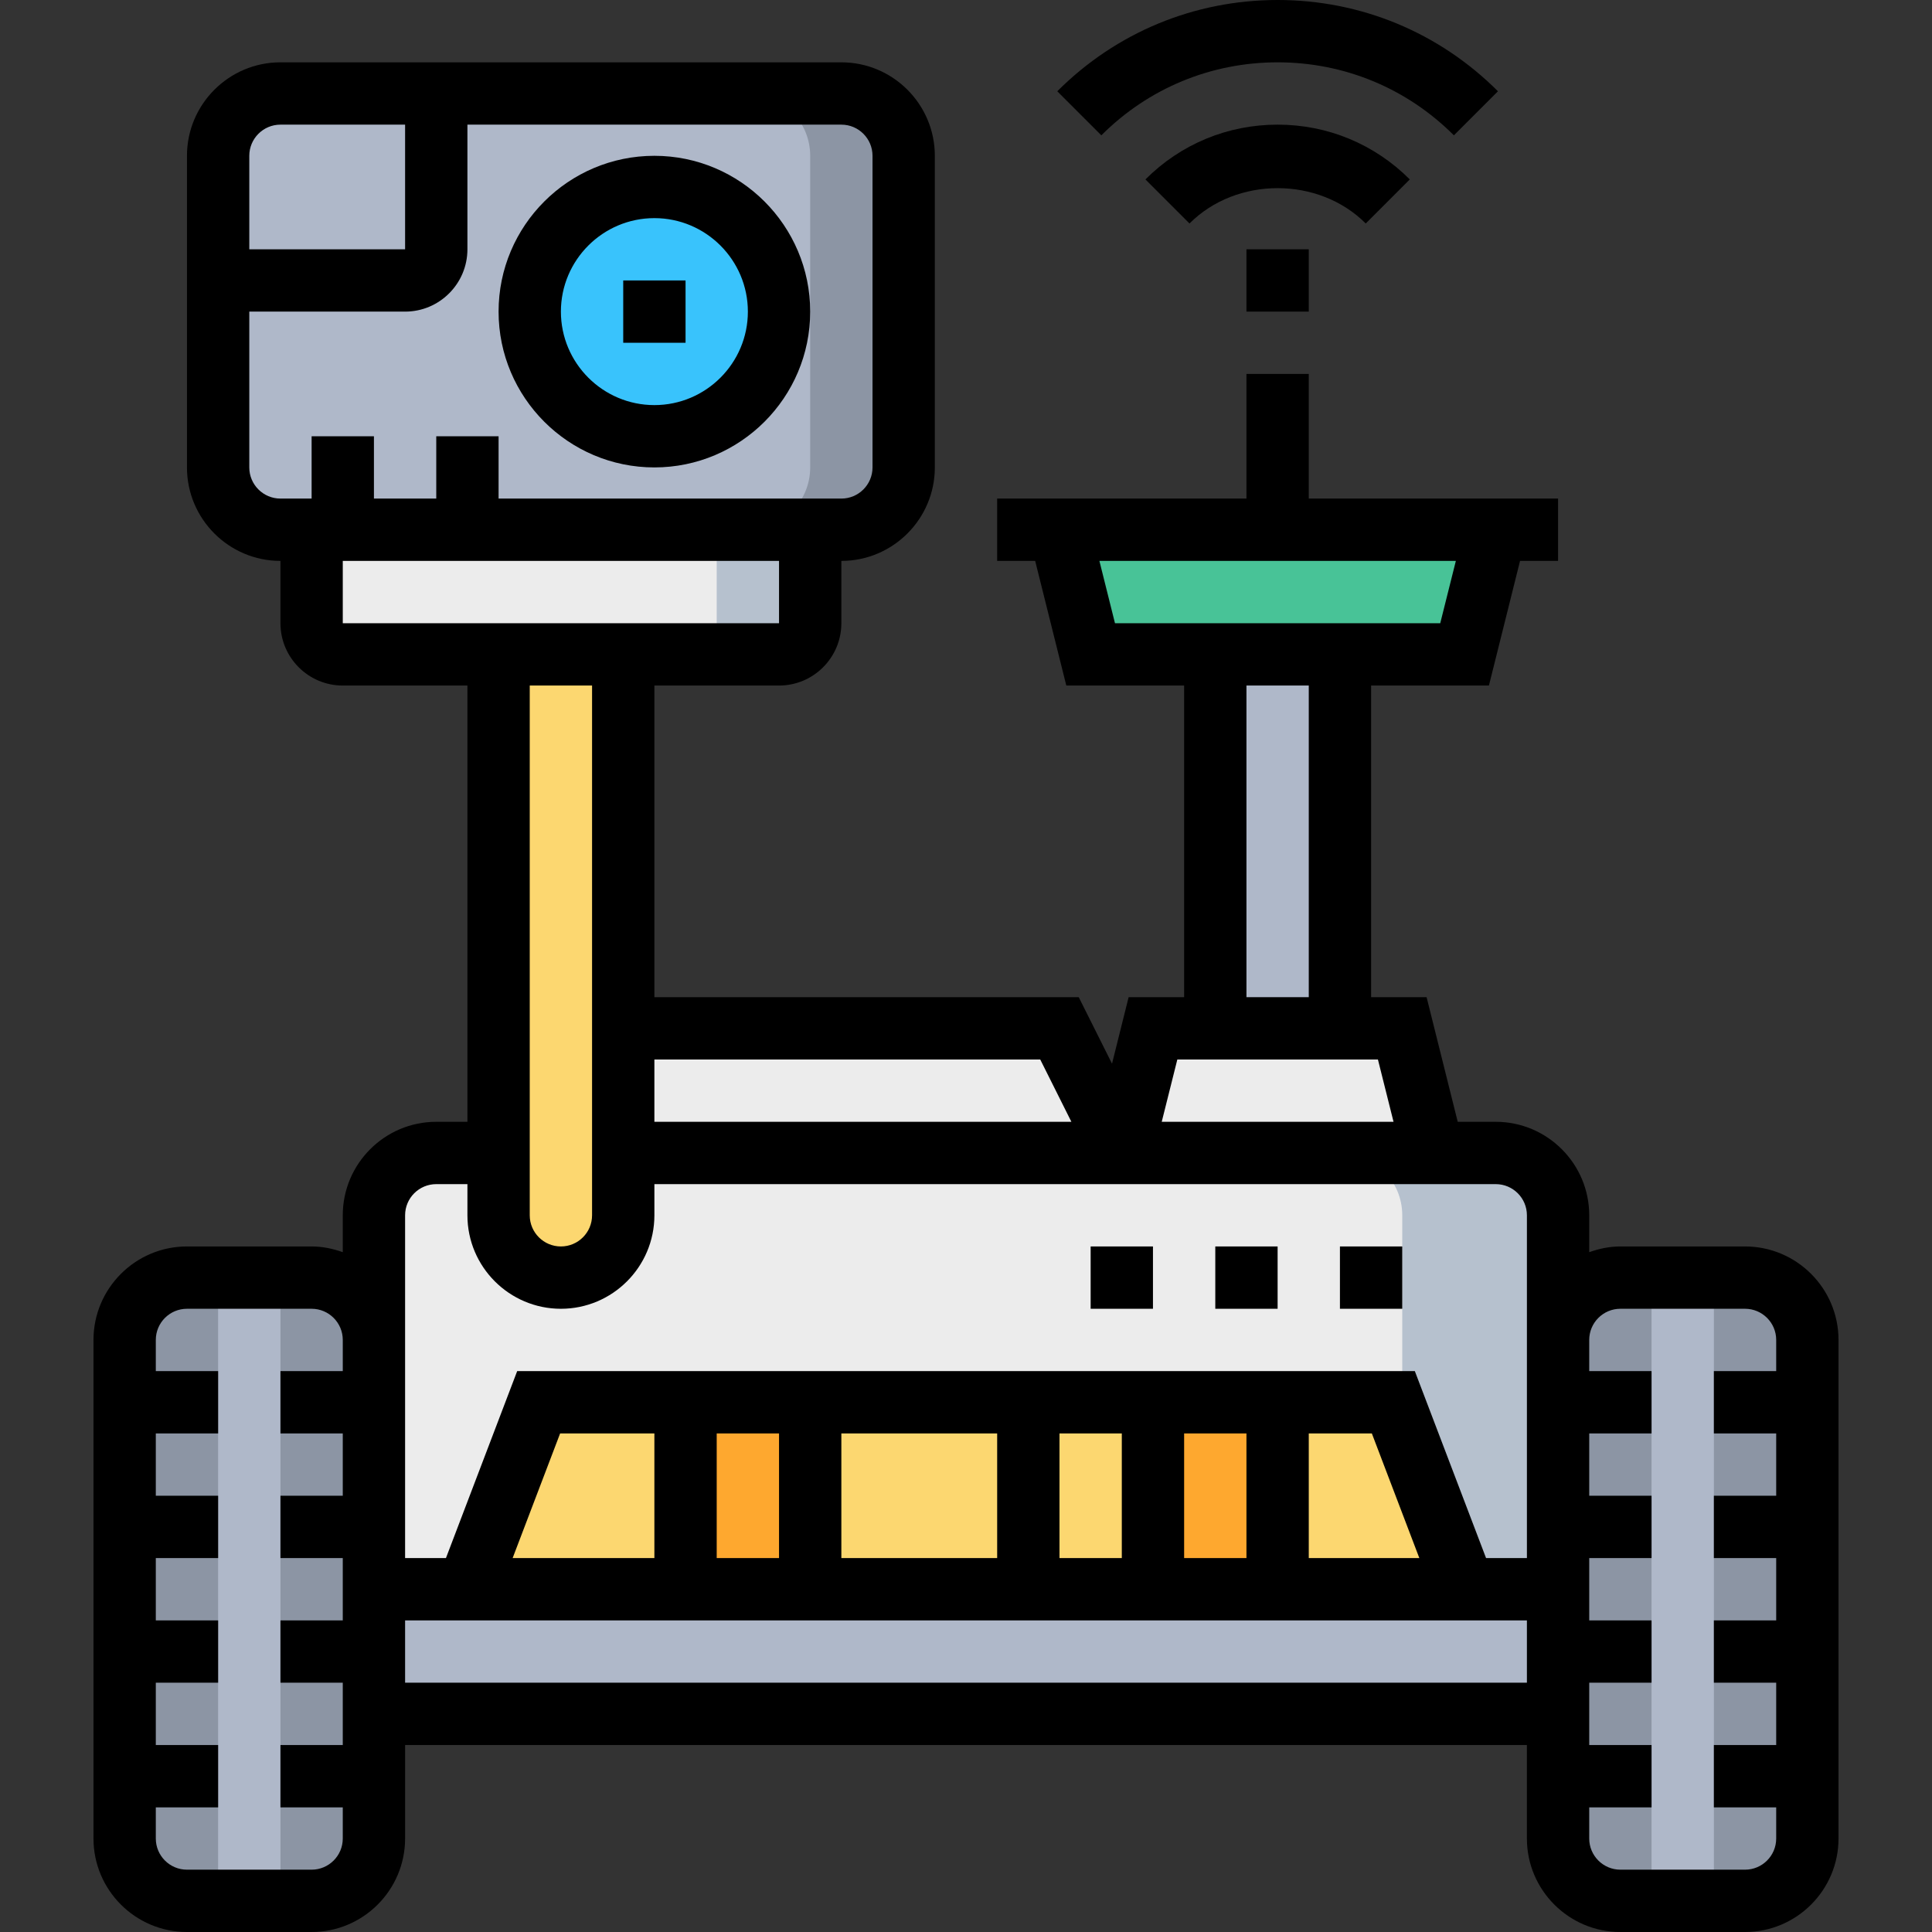 <?xml version="1.0" encoding="iso-8859-1"?>
<!-- Generator: Adobe Illustrator 19.0.0, SVG Export Plug-In . SVG Version: 6.00 Build 0)  -->
<svg version="1.1" id="Capa_1" xmlns="http://www.w3.org/2000/svg" xmlns:xlink="http://www.w3.org/1999/xlink" x="0px" y="0px"
	 viewBox="0 0 496 496" style="enable-background:new 0 0 496 496;" xml:space="preserve">
<rect x="0" y="0" width="496" height="496" fill="#333333" stroke="none"/>
<rect x="96" y="408" style="fill:#AFB8C9;" width="304" height="32"/>
<g>
	<path style="fill:#8C95A4;" d="M80,488H48c-8.84,0-16-7.16-16-16V344c0-8.84,7.16-16,16-16h32c8.84,0,16,7.16,16,16v128
		C96,480.84,88.84,488,80,488z"/>
	<path style="fill:#8C95A4;" d="M448,488h-32c-8.84,0-16-7.16-16-16V344c0-8.84,7.16-16,16-16h32c8.84,0,16,7.16,16,16v128
		C464,480.84,456.84,488,448,488z"/>
</g>
<g>
	<rect x="424" y="328" style="fill:#AFB8C9;" width="16" height="160"/>
	<rect x="56" y="328" style="fill:#AFB8C9;" width="16" height="160"/>
</g>
<path style="fill:#ECECEC;" d="M96,408v-96c0-8.84,7.16-16,16-16h16h32h224c8.84,0,16,7.16,16,16v96H96z"/>
<path style="fill:#B6C1CE;" d="M384,296h-40c8.84,0,16,7.16,16,16v96h40v-96C400,303.16,392.84,296,384,296z"/>
<polygon style="fill:#FCD770;" points="357.712,360 138.288,360 120,408 376,408 "/>
<g>
	<rect x="296" y="360" style="fill:#FEA82F;" width="32" height="48"/>
	<rect x="176" y="360" style="fill:#FEA82F;" width="32" height="48"/>
</g>
<path style="fill:#FCD770;" d="M128,168v144c0,8.84,7.16,16,16,16s16-7.16,16-16V168H128z"/>
<path style="fill:#ECECEC;" d="M80,136v24c0,4.416,3.584,8,8,8h112c4.416,0,8-3.584,8-8v-24H80z"/>
<path style="fill:#B6C1CE;" d="M184,136v24c0,4.416-3.584,8-8,8h24c4.416,0,8-3.584,8-8v-24H184z"/>
<path style="fill:#AFB8C9;" d="M216,136H72c-8.84,0-16-7.16-16-16V40c0-8.84,7.16-16,16-16h144c8.84,0,16,7.16,16,16v80
	C232,128.84,224.84,136,216,136z"/>
<path style="fill:#8C95A4;" d="M216,24h-24c8.84,0,16,7.16,16,16v80c0,8.84-7.16,16-16,16h24c8.84,0,16-7.16,16-16V40
	C232,31.16,224.84,24,216,24z"/>
<circle style="fill:#39C3FC;" cx="168" cy="80" r="32"/>
<g>
	<polygon style="fill:#ECECEC;" points="272,264 160,264 160,296 288,296 	"/>
	<polygon style="fill:#ECECEC;" points="360,264 296,264 288,296 368,296 	"/>
</g>
<rect x="312" y="168" style="fill:#AFB8C9;" width="32" height="96"/>
<polygon style="fill:#48C397;" points="272,136 280,168 376,168 384,136 "/>
<path d="M448,320h-32c-2.816,0-5.488,0.576-8,1.472V312c0-13.232-10.768-24-24-24h-9.76l-7.992-32H352v-80h30.248l7.992-32H400v-16
	h-64V96h-16v32h-64v16h9.76l7.992,32H304v80h-14.248l-4.264,17.08L276.944,256H168v-80h32c8.824,0,16-7.176,16-16v-16
	c13.232,0,24-10.768,24-24V40c0-13.232-10.768-24-24-24H72c-13.232,0-24,10.768-24,24v80c0,13.232,10.768,24,24,24v16
	c0,8.824,7.176,16,16,16h32v112h-8c-13.232,0-24,10.768-24,24v9.472c-2.512-0.896-5.184-1.472-8-1.472H48c-13.232,0-24,10.768-24,24
	v128c0,13.232,10.768,24,24,24h32c13.232,0,24-10.768,24-24v-24h288v24c0,13.232,10.768,24,24,24h32c13.232,0,24-10.768,24-24V344
	C472,330.768,461.232,320,448,320z M282.248,144h91.512l-4.008,16h-83.504L282.248,144z M320,176h16v80h-16V176z M353.752,272
	l4.008,16h-59.512l4.008-16H353.752z M267.056,272l8,16H168v-16H267.056z M72,32h32v32H64V40C64,35.584,67.584,32,72,32z M64,120V80
	h40c8.824,0,16-7.176,16-16V32h96c4.416,0,8,3.584,8,8v80c0,4.416-3.584,8-8,8h-88v-16h-16v16H96v-16H80v16h-8
	C67.584,128,64,124.416,64,120z M88,144h112v16H88V144z M152,176v136c0,4.416-3.584,8-8,8s-8-3.584-8-8V176H152z M104,312
	c0-4.416,3.584-8,8-8h8v8c0,13.232,10.768,24,24,24s24-10.768,24-24v-8h216c4.416,0,8,3.584,8,8v32v56h-10.488l-18.288-48H132.776
	l-18.288,48H104v-56V312z M131.608,400l12.192-32H168v32H131.608z M184,368h16v32h-16V368z M216,368h40v32h-40V368z M272,368h16v32
	h-16V368z M304,368h16v32h-16V368z M336,368h16.192l12.192,32H336V368z M80,480H48c-4.416,0-8-3.584-8-8v-8h16v-16H40v-16h16v-16H40
	v-16h16v-16H40v-16h16v-16H40v-8c0-4.416,3.584-8,8-8h32c4.416,0,8,3.584,8,8v8H72v16h16v16H72v16h16v8v8H72v16h16v16H72v16h16v8
	C88,476.416,84.416,480,80,480z M104,432v-16h288v16H104z M448,480h-32c-4.416,0-8-3.584-8-8v-8h16v-16h-16v-16h16v-16h-16v-8v-8h16
	v-16h-16v-16h16v-16h-16v-8c0-4.416,3.584-8,8-8h32c4.416,0,8,3.584,8,8v8h-16v16h16v16h-16v16h16v16h-16v16h16v16h-16v16h16v8
	C456,476.416,452.416,480,448,480z"/>
<rect x="280" y="320" width="16" height="16"/>
<rect x="312" y="320" width="16" height="16"/>
<rect x="344" y="320" width="16" height="16"/>
<path d="M168,120c22.056,0,40-17.944,40-40s-17.944-40-40-40s-40,17.944-40,40S145.944,120,168,120z M168,56
	c13.232,0,24,10.768,24,24s-10.768,24-24,24s-24-10.768-24-24S154.768,56,168,56z"/>
<rect x="160" y="72" width="16" height="16"/>
<rect x="320" y="64" width="16" height="16"/>
<path d="M361.936,46.064C352.88,36.992,340.832,32,328,32s-24.88,4.992-33.936,14.064l11.312,11.312
	c12.08-12.096,33.168-12.096,45.248,0L361.936,46.064z"/>
<path d="M328,16c17.096,0,33.168,6.656,45.256,18.744l11.312-11.312C369.456,8.32,349.36,0,328,0s-41.456,8.32-56.568,23.432
	l11.312,11.312C294.832,22.656,310.904,16,328,16z"/>
<g>
</g>
<g>
</g>
<g>
</g>
<g>
</g>
<g>
</g>
<g>
</g>
<g>
</g>
<g>
</g>
<g>
</g>
<g>
</g>
<g>
</g>
<g>
</g>
<g>
</g>
<g>
</g>
<g>
</g>
</svg>
